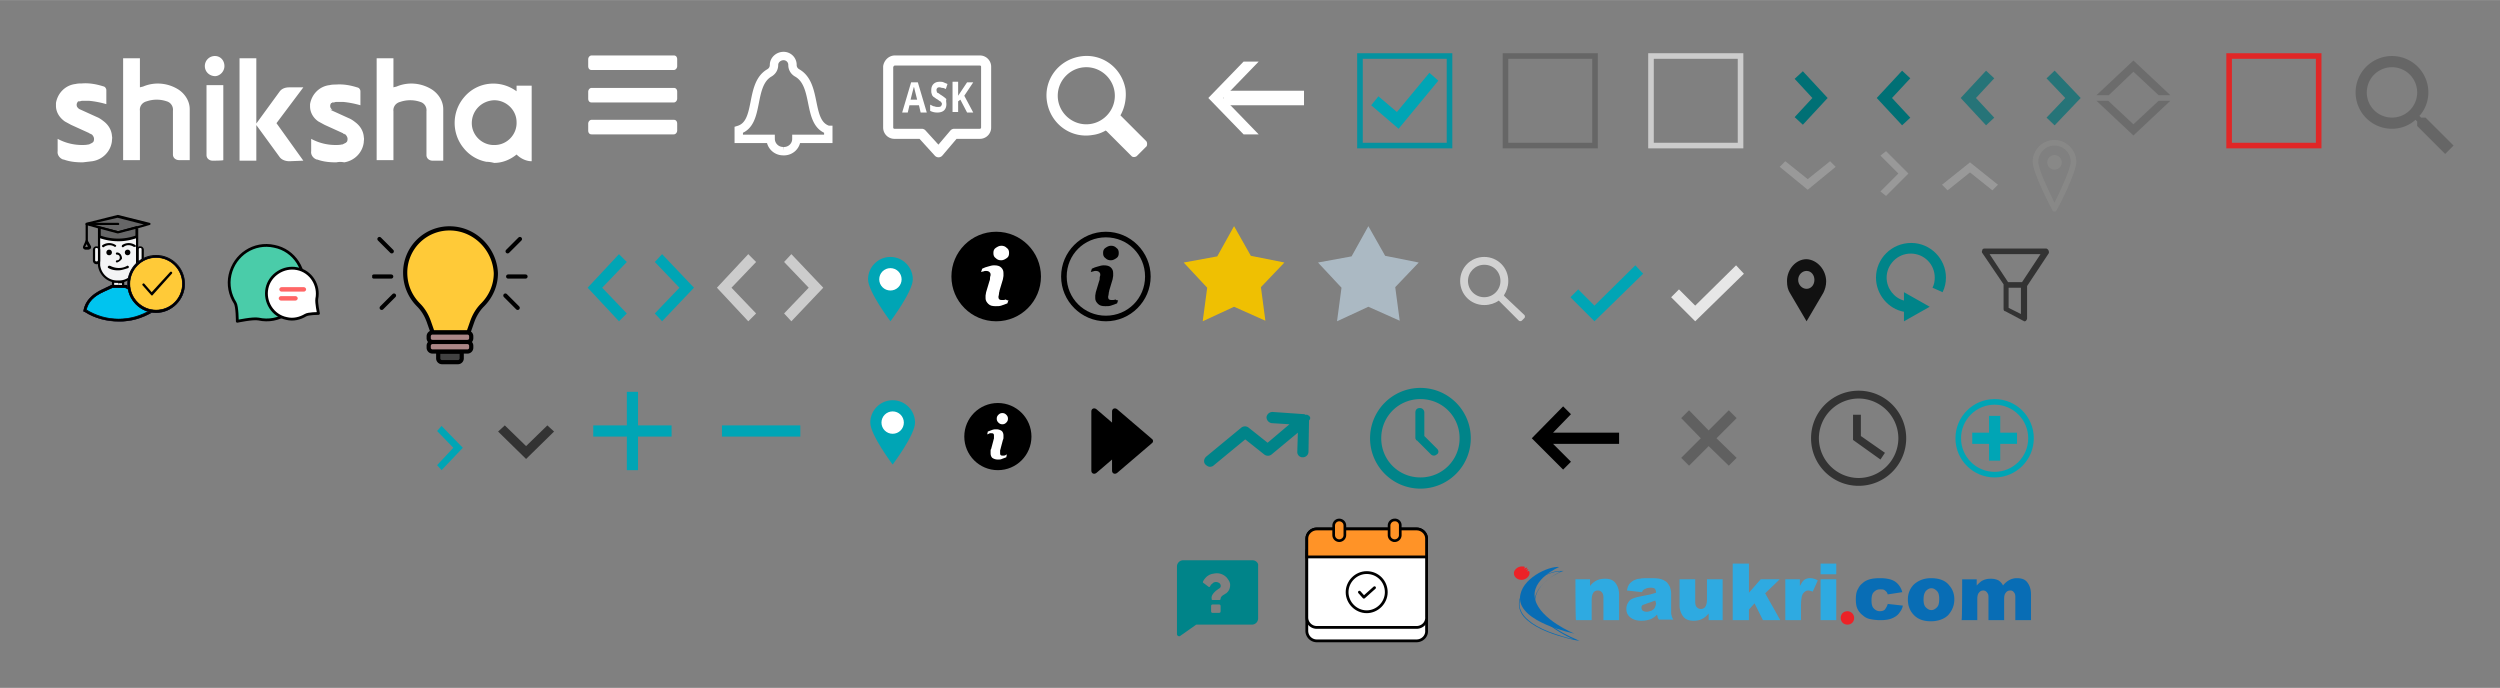 <svg xmlns="http://www.w3.org/2000/svg" xmlns:xlink="http://www.w3.org/1999/xlink" width="447" height="123" viewBox="0 0 446.7 122.9"><rect x="0" y="0" width="446.7" height="122.9" fill="#808080" stroke="none"/><style><![CDATA[.A{fill:#fff}.D{fill:#00a5b5}.H{fill:none;stroke:#007075;stroke-width:2}.I{opacity:0.7;fill:none;stroke:#007075;stroke-width:2;enable-background:new }.J{fill:#999}.K{fill:#888887}.L{fill:#6c6c6c}.O{fill:#333}.Q{fill:#008489}.V{fill:#ccc}.o{fill:#f66}.p{fill:#f3f4f5}.r{fill:#336}.s{fill:#666667}.u{fill:#ec2227}.v{fill:#086db5}.w{fill:#2eaae1}.x{fill:none;stroke:#000;stroke-width:0.5}.y{fill:#ff9327}.AA{fill:none;stroke:#000;stroke-width:0.478}.AB{fill:none}.AC{stroke-linejoin:round}.AD{stroke:#000}.AE{stroke-miterlimit:10}.AF{stroke-width:.75}.AG{stroke-linecap:round}.AH{stroke-width:.5}]]></style><path class="A" d="M60.1 29c-1.2 0-2.3-.1-3.4-.5h-.1c-.6-.2-1.1-.8-1-1.5v-2.2a9.16 9.16 0 0 0 4.3 1.1c.4 0 .8 0 1.2-.1h.1l.6-.3.2-.2c.1-.2.1-.4.1-.5 0-.3-.2-.6-.4-.8-.1 0-.1 0-.2-.1-.1 0-.2 0-.2-.1L58 22.3l-1.1-.6c-.9-.6-1.5-1.6-1.5-2.7v-.4c.3-1.8 1.7-3.2 3.5-3.4.4-.1.8-.1 1.1-.1 1.3-.1 2.5.1 3.8.5.1 0 .2.1.3.1.2.2.3.4.3.6v2.5a16.96 16.96 0 0 0-3.1-.6h-1c-.2 0-.4 0-.6.1h-.2c-.1 0-.2 0-.2.1h-.1c-.1.1-.2.3-.2.5 0 .3.1.5.4.7H59l3.3 1.5c.5.2.9.5 1.4.9.7.6 1.2 1.4 1.3 2.4v.1c.1.3 0 .6 0 .9-.2 1.8-1.6 3.3-3.5 3.6-.5-.1-.9-.1-1.4 0zm-45.3 0c-1.2 0-2.3-.1-3.4-.5h-.1c-.6-.2-1.1-.8-1-1.5v-2.2a9.16 9.16 0 0 0 4.3 1.1c.4 0 .8 0 1.2-.1h.1l.6-.3.2-.2c.1-.2.1-.4.1-.5 0-.3-.2-.6-.4-.8-.1 0-.1 0-.2-.1-.1 0-.2 0-.2-.1l-3.3-1.5-1.1-.6c-1-.7-1.6-1.7-1.6-2.8v-.5c.3-1.8 1.7-3.2 3.5-3.4.4-.1.8-.1 1.1-.1 1.3-.1 2.5.1 3.8.5.1 0 .2.1.3.1.2.2.3.4.3.6v2.5a16.96 16.96 0 0 0-3.1-.6h-1c-.2 0-.4 0-.6.1h-.2c-.1 0-.2 0-.2.1 0 0-.1 0 0 0-.1.1-.2.3-.2.5 0 .3.1.5.4.7H14l3.3 1.5c.5.2.9.5 1.4.9.7.6 1.2 1.4 1.3 2.4v.1c.1.3 0 .6 0 .9-.2 1.8-1.6 3.3-3.5 3.6l-1.7.2zm72.1-.1a6.81 6.81 0 0 1-4.1-2.5c-2.1-2.6-2.1-6.4.1-9 2.3-2.8 6.4-3.3 9.4-1.1v-1H95v13.5c-1 0-2-.5-2.7-1.2-1.1.9-2.5 1.5-4 1.5-.4-.1-.9-.2-1.4-.2zm1.4-11c-2.3.1-4 1.9-4 4.1s1.9 4 4.1 3.9c2.2 0 4-1.9 3.9-4.1 0-2.1-1.8-3.9-4-3.9zM51.7 28.8c-.6 0-1.3-.2-1.7-.7l-4.3-5.9 4.3-5.9c.4-.5 1-.7 1.7-.7h2.5L49.4 22l4.8 6.7-2.5.1zm25.6-.1c-.6 0-1.1-.4-1.1-1v-7.8c.1-.8-.4-1.5-1.1-1.7a5.55 5.55 0 0 0-3.6 0c-.8.2-1.3.9-1.2 1.7v8.7h-3V10.4h3v5.2c.3-.1.5-.1.7-.2 2-.8 4.3-.6 6.2.6 1.2.8 2 2.1 2 3.5v9.2h-1.9zm-34.5 0V10.4h3v18.3h-3zm-4.8 0c-.6 0-1.1-.4-1.1-1V15.2h3v13.4c-.1.1-1.9.1-1.9.1zm-16 0V10.4h3v5.2c.3-.1.5-.1.7-.2 2-.8 4.3-.6 6.2.6 1.2.8 2 2.1 2 3.5v9.1H32c-.6 0-1.1-.4-1.1-1v-7.8c.1-.8-.4-1.5-1.1-1.7a5.55 5.55 0 0 0-3.6 0c-.8.2-1.3.9-1.2 1.7v8.8h-3v.1zm14.6-16.9a1.79 1.79 0 0 1 1.8-1.8c1 0 1.7.8 1.7 1.8 0 .9-.7 1.7-1.6 1.8-1.1 0-1.9-.8-1.9-1.8zM120.4 24h-14.7c-.4 0-.6-.3-.6-.7v-1.2c0-.4.3-.7.6-.7h14.7c.4 0 .6.3.6.7v1.2c0 .4-.3.7-.6.7zm0-5.7h-14.7c-.4 0-.6-.3-.6-.7v-1.2c0-.4.3-.7.6-.7h14.7c.4 0 .6.3.6.7v1.2c0 .4-.3.7-.6.7zm0-5.8h-14.7c-.4 0-.6-.3-.6-.7v-1.2c0-.4.3-.7.6-.7h14.7c.4 0 .6.3.6.7v1.2c0 .4-.3.7-.6.7z"/><g stroke="#fff" class="AB"><path d="M148 23.2v1.6h-5.7c0 1.3-1.1 2.3-2.4 2.2a2.22 2.22 0 0 1-2.2-2.2H132v-1.6c3.9-1.2 1.8-8.1 5.5-10.2.5-.3.8-.8.8-1.4 0-.9.8-1.6 1.7-1.6a1.58 1.58 0 0 1 1.6 1.6c0 .6.3 1.1.8 1.4 3.8 2.1 1.7 9 5.6 10.2z" stroke-width="1.5"/><path d="M159.9 10.8h15.2a1.11 1.11 0 0 1 1.1 1.1v10.9a1.11 1.11 0 0 1-1.1 1.1h-4.6l-2.8 3.3-3-3.3h-4.9a1.11 1.11 0 0 1-1.1-1.1V11.9c.1-.6.6-1.1 1.2-1.1z" stroke-width="1.8" class="AC"/></g><path class="A" d="M164.5 20.1l-.3-1.3h-1.7l-.3 1.3h-1l1.6-5.4h1.2l1.6 5.4h-1.1zm-.6-2.2l-.5-2c0-.2-.1-.3-.1-.4-.1.3-.3 1.1-.6 2.3h1.2v.1zm5.2.7c0 .4-.1.8-.4 1.1s-.8.4-1.2.4c-.5 0-.9-.1-1.3-.3v-1.1c.3.1.5.3.8.3.2.1.4.1.6.1s.3 0 .5-.1a.76.76 0 0 0 .2-.4c0-.1 0-.2-.1-.3s-.1-.2-.2-.2c-.2-.1-.4-.3-.6-.4s-.4-.3-.6-.4c-.1-.1-.3-.3-.3-.5-.1-.2-.1-.4-.1-.7 0-.4.1-.8.4-1.1s.7-.4 1.1-.4c.2 0 .5 0 .7.1s.5.2.7.3l-.3.9c-.2-.1-.4-.2-.6-.2s-.3-.1-.5-.1-.3 0-.4.1c-.2.2-.2.4-.1.7 0 .1.1.2.2.2.2.1.4.3.6.4.3.2.6.4.9.7-.1.3 0 .6 0 .9zm4.8 1.5h-1.1l-1.2-2.3-.4.3V20h-1v-5.4h1v2.5l1.6-2.4h1.1l-1.6 2.4 1.6 3zm30.9 5.1l-4.6-4.6c.8-1.4 1.1-3.1.9-4.7-.7-3.9-4.3-6.5-8.2-5.8s-6.5 4.3-5.8 8.2 4.3 6.5 8.2 5.8c.8-.1 1.6-.4 2.3-.8 0 0 0 .1.1.1l4.5 4.5c.2.2.6.2.9 0l1.8-1.8c.1-.3.1-.7-.1-.9zm-10.7-3c-2.8 0-5.1-2.3-5.1-5.1s2.3-5.1 5.1-5.1 5.1 2.3 5.1 5.1-2.3 5.1-5.1 5.1zm24.6-6H233v2.6h-14.3z"/><path class="A" d="M224.9 24l-6.3-6.5 6.3-6.5h-2.7l-6.3 6.5 6.3 6.5h2.7z"/><path class="D" d="M245 18.8l1.3-1.6 3.3 2.8 5.8-7 1.6 1.4-7.1 8.6-4.9-4.2z"/><g class="AB"><path d="M243 10h16v16h-16z" stroke="#0592a0"/><path d="M269 10h16v16h-16z" stroke="#666"/><path d="M295 10h16v16h-16z" stroke="#ccc"/></g><path class="H" d="M321.4 13.4l3.8 4.1-3.8 4.1m19.2.1l-3.9-4.2 3.9-4.2"/><path class="I" d="M355.6 21.7l-3.9-4.2 3.9-4.2m10.8 0l4 4.2-4 4.2"/><path class="J" d="M327 28.8l-4 3.2-4-3.2-1 1 5 4.1 5-4.1-1-1m21 5.2l4-3.2 4 3.2 1-1-5-4-5 4 1 1m-12-6.2l3.2 3.2-3.2 3.2 1 .8 4-4-4-4-1 .8"/><path class="K" d="M367.1 37.8c-.2 0-.4-.1-.4-.3-.4-.7-3.5-6.7-3.5-8.6 0-2.2 1.8-3.9 3.9-3.9s3.9 1.8 3.9 3.9c0 1.9-3.1 8-3.5 8.6-.1.2-.2.3-.4.3zm0-11.8c-1.6 0-2.9 1.3-2.9 2.9 0 1.3 1.8 5.1 2.9 7.3 1.1-2.2 2.9-6.1 2.9-7.3 0-1.6-1.3-2.9-2.9-2.9z"/><circle class="K" cx="367.1" cy="29" r="1.3"/><path class="K" d="M218.1,18.5"/><path class="L" d="M376.8 17l4.4-4.2 4.5 4.2h2.1l-6.6-6.2-6.6 6.2zm8.9 1l-4.5 4.2-4.5-4.2h-2.1l6.6 6.2 6.6-6.2z"/><path d="M398.3 10h16v16h-16z" stroke="#e02727" class="AB"/><path d="M433.4 21h-.8l-.3-.3c1-1.1 1.6-2.6 1.6-4.2a6.49 6.49 0 1 0-13 0 6.49 6.49 0 0 0 6.5 6.5c1.6 0 3.1-.6 4.2-1.6l.3.3v.8l5 5 1.5-1.5-5-5zm-6 0a4.48 4.48 0 0 1-4.5-4.5 4.48 4.48 0 1 1 9 0 4.48 4.48 0 0 1-4.5 4.5z" fill="#666"/><path class="O" d="M366 44.7c-.1-.2-.3-.3-.4-.3h-11c-.2 0-.4.1-.4.3-.1.2-.1.4 0 .5l3.8 5.6v4.4c0 .2.1.4.3.4l3.2 1.7c.1 0 .1.1.2.1s.2 0 .3-.1a.76.76 0 0 0 .2-.4v-5.8l3.9-5.9c0-.2 0-.4-.1-.5zm-4.9 11.4l-2.2-1.1v-3.6h2.2v4.7zm.2-5.7h-2.5l-3.3-5h9.1l-3.3 5z"/><path d="M326.3 50.3c0 .7-.2 1.4-.5 2l-3 5.1-3-5.1c-.3-.5-.5-1.1-.5-2.1 0-2.1 1.6-3.9 3.5-3.9 1.9.1 3.5 1.9 3.5 4zm-5-.3c0 .9.7 1.6 1.5 1.6s1.4-.7 1.4-1.6-.6-1.6-1.4-1.6-1.5.7-1.5 1.6z" fill="#111"/><path class="Q" d="M335.2 49.6c0 3 2.2 5.6 5 6.1v1.7l4.6-2.6-4.6-2.6v1.5c-1.8-.5-3.1-2.2-3.1-4.1 0-2.3 1.9-4.3 4.3-4.3s4.3 1.9 4.3 4.3c0 .6-.1 1.2-.4 1.8l1.8.8c.4-.8.6-1.7.6-2.6 0-3.4-2.8-6.2-6.2-6.2-3.5 0-6.3 2.8-6.3 6.2z"/><use xlink:href="#B" class="D"/><use xlink:href="#B" x="18" fill="#e7e7e7"/><path d="M272.4 56.3c.1.1.1.4 0 .5l-.5.5c-.1.1-.4.1-.5 0l-3.6-3.6c-.7.5-1.6.8-2.6.8-2.4 0-4.3-1.9-4.3-4.3s1.9-4.3 4.3-4.3 4.3 1.9 4.3 4.3c0 1-.3 1.8-.8 2.6 0 0 .1 0 .1.1l3.6 3.4zm-7.2-9c-1.6 0-2.9 1.3-2.9 2.9s1.3 2.9 2.9 2.9 2.9-1.3 2.9-2.9-1.2-2.9-2.9-2.9z" fill="#d2d2d2"/><use xlink:href="#C" fill="#abb9c3"/><use xlink:href="#C" x="-24" fill="#efc002"/><use xlink:href="#D" class="D"/><circle class="A" cx="159.1" cy="49.9" r="2"/><path class="V" d="M135.1 56l-1.4 1.4-5.6-6 5.6-6 1.4 1.4-4.4 4.6zm5-9.2l1.3-1.4 5.7 6-5.7 6-1.3-1.4 4.4-4.6z"/><path class="D" d="M112 56l-1.4 1.4-5.6-6 5.6-6 1.4 1.4-4.4 4.6zm5-9.2l1.3-1.4 5.7 6-5.7 6L117 56l4.4-4.6z"/><defs><path id="A" d="M66.5 40.5h27.8v24.6H66.5z"/><path id="B" d="M284.9 54.6l-2.9-2.9-1.4 1.4 4.3 4.3 8.7-8.5-1.4-1.5z"/><path id="C" d="M244.5 40.4l3 5.3 6 1.2-4.2 4.4.8 6-5.6-2.5-5.6 2.6.8-6-4.2-4.5 6-1.1 3-5.4"/><path id="D" d="M163.1 49.9c0 2.2-4 7.5-4 7.5s-4-5.3-4-7.5 1.8-4 4-4 4 1.8 4 4z"/><path id="E" d="M78.3 62.8V64a.68.68 0 0 0 .7.7h2.8a.68.68 0 0 0 .7-.7v-1.2h-4.2z"/><path id="F" d="M83.5 59.4h-6.2a.68.68 0 0 0-.7.7v.3a.68.68 0 0 0 .7.7h6.2a.68.68 0 0 0 .7-.7v-.3a.68.68 0 0 0-.7-.7"/><path id="G" d="M83.5 59.4h-6.2a.68.68 0 0 0-.7.7v.3a.68.68 0 0 0 .7.7h6.2a.68.68 0 0 0 .7-.7v-.3a.68.68 0 0 0-.7-.7z"/><path id="H" d="M180.2 53.6l-.2.6-1.1.4c-.3.1-.6.1-1 .1-.6 0-1-.1-1.3-.4s-.5-.6-.5-1v-.5c0-.2.1-.4.1-.6l.6-2c.1-.2.1-.4.1-.6s.1-.3.1-.5c0-.3-.1-.4-.2-.5s-.3-.2-.6-.2c-.1 0-.3 0-.5.1-.2 0-.3.1-.4.1l.2-.6c.4-.2.7-.3 1.1-.4.3-.1.7-.2 1-.2.6 0 1 .1 1.3.4s.4.6.4 1v.5c0 .2-.1.4-.1.6l-.6 2c0 .2-.1.3-.1.6 0 .2-.1.4-.1.5 0 .3.1.5.2.5.1.1.3.1.6.1.1 0 .3 0 .5-.1.3.2.4.2.5.1zm.1-8.4c0 .4-.1.7-.4.9s-.6.4-1 .4-.7-.1-1-.4c-.3-.2-.4-.5-.4-.9s.1-.7.4-.9.6-.4 1-.4.7.1 1 .4c.3.2.4.5.4.9z"/><path id="I" d="M21.2 57.4c-2.1 0-4.3-.5-6.1-1.7H15c-.1 0-.1-.1-.1-.2.3-1.6 1.3-2.8 3.4-3.8l1.6-.8h2.7l1.6.8c2.1 1 3.1 2.1 3.4 3.8 0 .1 0 .2-.1.2h-.1c-2 1.2-4.1 1.8-6.2 1.7zm-5.8-2c1.7 1.1 3.7 1.6 5.8 1.6 2 0 4.1-.5 5.8-1.6-.3-1.4-1.2-2.4-3.1-3.3l-1.5-.7h-2.3l-1.5.7c-2 .9-2.9 1.9-3.2 3.3z"/><path id="J" d="M27.9 55.9c-2.8 0-5.1-2.3-5.1-5.1s2.3-5.1 5.1-5.1S33 48 33 50.8c0 2.7-2.3 5.1-5.1 5.1zm0-9.9c-2.6 0-4.7 2.1-4.7 4.7s2.1 4.7 4.7 4.7 4.7-2.1 4.7-4.7-2.1-4.7-4.7-4.7z"/><path id="K" d="M253.1 114.5h-17.8a1.79 1.79 0 0 1-1.8-1.8v-14a1.79 1.79 0 0 1 1.8-1.8h17.8a1.79 1.79 0 0 1 1.8 1.8v13.9c.1 1.1-.8 1.9-1.8 1.9"/><path id="L" d="M253.1 114.5h-17.8a1.79 1.79 0 0 1-1.8-1.8v-14a1.79 1.79 0 0 1 1.8-1.8h17.8a1.79 1.79 0 0 1 1.8 1.8v13.9c.1 1.1-.8 1.9-1.8 1.9z"/><path id="M" d="M233.5 99.5v-3.3c0-.9.8-1.7 1.8-1.7h17.8c1 0 1.8.8 1.8 1.7v3.3h-21.4z"/></defs><clipPath id="N"><use xlink:href="#A"/></clipPath><use xlink:href="#E" clip-path="url(#N)" fill="#424242"/><defs><path id="O" d="M66.5 40.5h27.8v24.6H66.5z"/></defs><clipPath id="P"><use xlink:href="#O"/></clipPath><use xlink:href="#E" clip-path="url(#P)" class="AB AC AD AE AF"/><defs><path id="Q" d="M66.5 40.5h27.8v24.6H66.5z"/></defs><clipPath id="R"><use xlink:href="#Q"/></clipPath><path d="M80.5 40.8a7.9 7.9 0 0 0-8.1 7.9c0 2.3.9 4.3 2.4 5.8.8.8 1.4 1.8 1.8 2.9l.7 2h6.4l.7-2c.4-1.1 1-2.1 1.8-2.9 1.5-1.5 2.4-3.5 2.4-5.7-.2-4.3-3.7-7.9-8.1-8" clip-path="url(#R)" fill="#ffca38"/><defs><path id="S" d="M66.5 40.5h27.8v24.6H66.5z"/></defs><clipPath id="T"><use xlink:href="#S"/></clipPath><path d="M80.5 40.8a7.9 7.9 0 0 0-8.1 7.9c0 2.3.9 4.3 2.4 5.8.8.8 1.4 1.8 1.8 2.9l.7 2h6.4l.7-2c.4-1.1 1-2.1 1.8-2.9 1.5-1.5 2.4-3.5 2.4-5.7-.2-4.3-3.7-7.9-8.1-8z" clip-path="url(#T)" class="AB AC AD AE AF"/><defs><path id="U" d="M66.5 40.5h27.8v24.6H66.5z"/></defs><clipPath id="V"><use xlink:href="#U"/></clipPath><use xlink:href="#F" clip-path="url(#V)" fill="#ab8787"/><defs><path id="W" d="M66.5 40.5h27.8v24.6H66.5z"/></defs><clipPath id="X"><use xlink:href="#W"/></clipPath><use xlink:href="#G" clip-path="url(#X)" class="AB AC AD AE AF"/><defs><path id="Y" d="M66.5 40.5h27.8v24.6H66.5z"/></defs><clipPath id="Z"><use xlink:href="#Y"/></clipPath><use xlink:href="#F" y="1.7" clip-path="url(#Z)" fill="#ab8787"/><defs><path id="a" d="M66.5 40.5h27.8v24.6H66.5z"/></defs><clipPath id="b"><use xlink:href="#a"/></clipPath><use xlink:href="#G" y="1.7" clip-path="url(#b)" class="AB AC AD AE AF"/><defs><path id="c" d="M66.5 40.5h27.8v24.6H66.5z"/></defs><clipPath id="d"><use xlink:href="#c"/></clipPath><path d="M90.7 44.9l2.2-2.2" clip-path="url(#d)" class="AB AC AD AE AF AG"/><defs><path id="e" d="M66.5 40.5h27.8v24.6H66.5z"/></defs><clipPath id="f"><use xlink:href="#e"/></clipPath><path d="M90.3 52.8l2.2 2.2" clip-path="url(#f)" class="AB AC AD AE AF AG"/><defs><path id="g" d="M66.5 40.5h27.8v24.6H66.5z"/></defs><clipPath id="h"><use xlink:href="#g"/></clipPath><path d="M90.8 49.4h3.1" clip-path="url(#h)" class="AB AC AD AE AF AG"/><defs><path id="i" d="M66.5 40.5h27.8v24.6H66.5z"/></defs><clipPath id="j"><use xlink:href="#i"/></clipPath><path d="M70 44.9l-2.2-2.2" clip-path="url(#j)" class="AB AC AD AE AF AG"/><defs><path id="k" d="M66.5 40.5h27.8v24.6H66.5z"/></defs><clipPath id="l"><use xlink:href="#k"/></clipPath><path d="M70.4 52.8L68.2 55" clip-path="url(#l)" class="AB AC AD AE AF AG"/><defs><path id="m" d="M66.5 40.5h27.8v24.6H66.5z"/></defs><clipPath id="n"><use xlink:href="#m"/></clipPath><path d="M69.9 49.4h-3.1" clip-path="url(#n)" class="AB AC AD AE AF AG"/><path d="M289.3 77.3h-11.8l3.2-3.3-1.4-1.4-5.6 5.7 5.6 5.6 1.4-1.4-3.2-3.2h11.8z"/><path d="M310.3 74.7l-1.4-1.4-3.6 3.6-3.5-3.6-1.4 1.4 3.5 3.6-3.5 3.5 1.4 1.4 3.5-3.5 3.6 3.5 1.4-1.4-3.6-3.5z" fill="#606060"/><path class="O" d="M332.1 86.8c-4.7 0-8.5-3.8-8.5-8.5s3.8-8.5 8.5-8.5 8.5 3.8 8.5 8.5-3.8 8.5-8.5 8.5zm0-15.6a7.13 7.13 0 0 0-7.1 7.1 7.13 7.13 0 0 0 7.1 7.1 7.13 7.13 0 0 0 7.1-7.1 7.13 7.13 0 0 0-7.1-7.1zm3.9 10.9l-4.9-3.5v-4.5h1.4v3.8l4.3 3z"/><path class="D" d="M360.4 77.3h-3v-3h-2v3h-3v2h3v3h2v-3h3z"/><circle cx="356.4" cy="78.3" r="6.5" stroke="#00a5b5" class="AB"/><path d="M205.8 78.4l-6.2-5.3c-.4-.3-.9-.1-.9.4v2l-2.8-2.4c-.4-.3-.9-.1-.9.4v10.6c0 .5.5.7.9.4l2.8-2.4v2c0 .5.5.7.9.4l6.2-5.3c.3-.2.3-.6 0-.8z"/><circle cx="178.3" cy="78" r="6"/><path class="A" d="M179.9 81.2l-.1.5-.8.3c-.2.1-.4.1-.7.1a1.69 1.69 0 0 1-1-.3c-.2-.2-.3-.5-.3-.8v-.4c0-.1 0-.3.1-.4l.4-1.5c0-.1.1-.3.1-.4v-.4c0-.2 0-.3-.1-.4s-.2-.1-.5-.1c-.1 0-.2 0-.3.1-.1 0-.2.1-.3.1l.1-.5.8-.3c.3-.1.5-.1.7-.1a1.69 1.69 0 0 1 1 .3c.2.2.3.5.3.8v.3c0 .2 0 .3-.1.5l-.4 1.5c0 .1-.1.3-.1.4v.4c0 .2 0 .3.1.4s.2.1.5.1c.1 0 .2 0 .4-.1.1-.1.2-.1.2-.1zm.2-6.4c0 .3-.1.5-.3.7s-.4.3-.7.3-.5-.1-.7-.3-.3-.4-.3-.7.1-.5.3-.7.4-.3.7-.3.5.1.7.3.3.4.3.7z"/><circle cx="178" cy="49.4" r="8"/><use xlink:href="#H" class="A"/><path d="M197.6 42.4c3.9 0 7 3.1 7 7s-3.1 7-7 7-7-3.1-7-7 3.1-7 7-7m0-1c-4.4 0-8 3.6-8 8s3.6 8 8 8 8-3.6 8-8-3.6-8-8-8z"/><use xlink:href="#H" x="19.6"/><path class="Q" d="M253.8 87.3a8.96 8.96 0 1 1 0-18 8.96 8.96 0 1 1 0 18zm0-16c-3.9 0-7 3.1-7 7s3.1 7 7 7 7-3.1 7-7-3.1-7-7-7zm3 8.9l-2.3-2.3v-4.2c0-.4-.3-.8-.8-.8s-.8.3-.8.8v4.5c0 .1 0 .2.1.3 0 .1.1.2.2.2l2.5 2.5c.1.1.3.2.5.2s.4-.1.5-.2c.4-.2.4-.7.1-1zm-22.7-5.4v-.2c0-.1-.1-.1-.1-.2 0 0 0-.1-.1-.1-.1-.1-.2-.1-.3-.2h-.3c-.1 0-.1 0-.2-.1l-5.7-.4c-.6 0-1 .4-1.1.9 0 .6.4 1 .9 1.1l3.2.2-3.9 3.3-3.4-2.7a1.05 1.05 0 0 0-1.3 0l-6.3 5.2c-.4.4-.5 1-.1 1.4.2.2.5.4.8.4.2 0 .5-.1.6-.2l5.7-4.7 3.4 2.7a1.05 1.05 0 0 0 1.3 0l4.7-3.9-.1 3.4a.94.94 0 0 0 1 1c.5 0 1-.4 1-1l.1-5.6c.2-.2.2-.3.2-.3z"/><path class="O" d="M97.8 76L94 79.7 90.2 76 89 77.1l5 4.9 5-4.9z"/><path class="D" d="M112 70v6h-6v2h6v6h2v-6h6v-2h-6v-6zm23 6h-6v2h14v-2h-6z"/><use xlink:href="#D" x="0.4" y="25.6" class="D"/><circle class="A" cx="159.5" cy="75.5" r="2"/><g class="AC AD AE AH"><path d="M54.1 51.9c-.8 3.6-4.3 5.9-7.9 5.1-1-.2-3.8.4-3.8.4s0-2.7-.4-3.3c-.9-1.4-1.3-3.2-.9-5 .8-3.6 4.3-5.9 7.9-5.1 3.6.7 5.9 4.3 5.1 7.9z" fill="#4acca9"/><path d="M53.1 48c2.5.5 4 3 3.5 5.4-.1.7.3 2.6.3 2.6s-1.8 0-2.3.3c-1 .6-2.2.9-3.4.6-2.5-.5-4-3-3.5-5.4s3-4 5.4-3.5z" fill="#fff"/></g><path class="o" d="M54.3 52.1h-4c-.2 0-.4-.2-.4-.4s.2-.4.4-.4h4c.2 0 .4.2.4.4s-.2.4-.4.4zm-1.5 1.6h-2.6c-.2 0-.4-.2-.4-.4s.2-.4.4-.4h2.6c.2 0 .4.2.4.4s-.2.4-.4.4z"/><path class="p" d="M21.2 52.1H21c-.4 0-.8-.3-.8-.8v-1.1h.9"/><path d="M21.2 52.3H21c-.5 0-1-.4-1-.9v-1.3h1.1v.4h-.7v.8a.47.47 0 0 0 .5.5h.2l.1.5z"/><path class="p" d="M21.1 52.1h.2c.4 0 .8-.3.8-.8v-1.1h-.9"/><path d="M21.3 52.3h-.2v-.4h.2a.47.47 0 0 0 .5-.5v-.8h-.7v-.4h1.1v1.3c.1.3-.4.8-.9.8z"/><path d="M21.2 51.2h1.2l1.5.7c1.8.8 3 1.9 3.3 3.6h-.1c-1.8 1.1-3.8 1.7-5.9 1.7s-4.1-.6-5.9-1.7h-.1c.3-1.7 1.5-2.8 3.2-3.6l1.6-.7h1.2" fill="#00c4ef" class="AC AD AE AG AH"/><use xlink:href="#I" class="r"/><use xlink:href="#I"/><path class="p" d="M24.5 40.7v6.7c-.2 1.7-1.6 3-3.4 2.9-1.7.1-3.2-1.2-3.4-2.9v-6.7"/><path d="M21.1 50.5c-1.8.1-3.4-1.3-3.6-3.1v-6.7h.4v6.7c.2 1.6 1.6 2.8 3.2 2.7 1.6.1 3-1.1 3.2-2.7v-6.6h.4v6.7c-.2 1.7-1.8 3.1-3.6 3zm-.5-6.4h-.1a1.65 1.65 0 0 0-1.9 0c-.1.1-.2.1-.3 0s-.1-.2 0-.3a2.11 2.11 0 0 1 2.4 0c.1.1.1.2-.1.3zm3.4 0h-.1c-.6-.4-1.3-.4-1.8 0-.1.1-.2.1-.3 0s0-.2 0-.3a2.11 2.11 0 0 1 2.4 0c.1.1.1.2 0 .3H24zm-3.1 2.8c-.1 0-.2-.1-.2-.2s.1-.2.2-.2a.47.47 0 0 0 .5-.5.47.47 0 0 0-.5-.5c-.1 0-.2-.1-.2-.2s.1-.2.2-.2c.5 0 .9.5.9 1.1a1.68 1.68 0 0 1-.9.7z"/><circle cx="19.5" cy="45.1" r=".5"/><circle cx="22.8" cy="45.1" r=".5"/><path class="p" d="M17.2 44.1h.1c.2 0 .4.2.4.4v2c0 .2-.2.4-.4.4h-.1c-.2 0-.4-.2-.4-.4v-2c0-.2.1-.4.4-.4z"/><path d="M17.3 47.2h-.1a.65.65 0 0 1-.6-.6v-2a.65.65 0 0 1 .6-.6h.1a.65.65 0 0 1 .6.6v2c0 .3-.2.6-.6.6zm-.1-2.9c-.1 0-.2.1-.2.2v2c0 .1.1.2.2.2h.1c.1 0 .2-.1.2-.2v-2c0-.1-.1-.2-.2-.2h-.1zm3.9 4c-.6 0-1.2-.1-1.7-.4-.1 0-.2-.2-.1-.3s.2-.2.3-.1h.1c1 .5 2.1.5 3 0 .1-.1.2 0 .3.1s0 .2-.1.3c-.7.2-1.2.4-1.8.4z"/><path class="s" d="M15.4 40l5.7 1.6 5.5-1.5-5.6-1.5z"/><path d="M21.1 41.8l-5.7-1.6c-.1 0-.2-.2-.1-.3 0-.1.1-.1.1-.1l5.6-1.4h.1l5.6 1.4c.1 0 .2.1.2.2s-.1.2-.2.2l-5.6 1.6zM16.3 40l4.8 1.3 4.6-1.2-4.7-1.2-4.7 1.1z"/><path class="s" d="M17.8 42.3c2.2.8 4.5.8 6.7.1v-1.7l-3.4.9-3.3-.9v1.6z"/><path d="M21.2 43.1a10.3 10.3 0 0 1-3.5-.6c-.1 0-.1-.1-.1-.2v-1.6c0-.1 0-.1.1-.2h.2l3.2.8 3.3-.9c.1 0 .2.1.2.2v1.7c0 .1-.1.2-.1.2a9.6 9.6 0 0 1-3.3.6zm-3.2-1c2 .7 4.2.7 6.2 0v-1.2l-3.1.8H21l-3-.8v1.2zm3.1-1.9h-5.4c-.1 0-.2-.1-.2-.2s.1-.2.2-.2h5.4c.1 0 .2.1.2.2 0 .2-.1.2-.2.2z"/><path d="M15.5 43.3c-.1 0-.2-.1-.2-.2v-3c0-.1.1-.2.2-.2s.2.1.2.2v3c0 .1-.1.2-.2.2z"/><path d="M15.8 44.6h-.5c-.2 0-.3-.1-.4-.2s-.1-.3 0-.5l.4-.9c0-.1.1-.1.2-.1s.2 0 .2.1l.5.9a.45.45 0 0 1 0 .5.76.76 0 0 1-.4.2zm-.3-1l-.3.5h.5l-.2-.5z"/><path class="p" d="M25 44.1h.1c.2 0 .4.2.4.4v2c0 .2-.2.4-.4.4H25c-.2 0-.4-.2-.4-.4v-2c0-.2.2-.4.4-.4z"/><path d="M25.1 47.2H25a.65.65 0 0 1-.6-.6v-2a.65.65 0 0 1 .6-.6h.1a.65.65 0 0 1 .6.6v2c.1.3-.2.6-.6.6zm-.1-2.9c-.1 0-.2.1-.2.2v2c0 .1.1.2.2.2h.1c.1 0 .2-.1.2-.2v-2c0-.1-.1-.2-.2-.2H25z"/><circle cx="27.9" cy="50.7" r="4.9" fill="#ffca38" class="AC AD AH"/><use xlink:href="#J" class="r"/><use xlink:href="#J"/><path d="M27.2 52.8c-.1 0-.1 0-.2-.1L25.5 51c-.1-.1-.1-.2 0-.3s.2-.1.3 0l1.3 1.5 3.3-3.6c.1-.1.2-.1.3 0s.1.2 0 .3l-3.5 3.9z"/><path class="u" d="M272.8 102.1l.3-.3-.1-.1-.4.1.3-.3s0-.1-.1-.1l-.5.2.2-.3c-.2-.1-.4-.1-.6-.1-.7 0-1.4.6-1.4 1.2 0 .7.6 1.2 1.4 1.2.7 0 1.4-.6 1.4-1.2 0-.1 0-.2-.1-.4l-.4.1z"/><path class="v" d="M337.3 107.9l2.7.3c-.1.6-.4 1-.7 1.4s-.8.7-1.3.9-1.2.3-2 .3-1.4-.1-1.9-.2a2.73 2.73 0 0 1-1.3-.7c-.4-.3-.7-.7-.9-1.1s-.3-1-.3-1.7c0-.8.1-1.4.4-1.9.2-.4.4-.7.8-1 .3-.3.7-.5 1-.6.5-.2 1.2-.3 2.1-.3 1.2 0 2.1.2 2.7.6s1.1 1.1 1.3 1.9l-2.6.4c-.1-.3-.2-.5-.5-.7-.2-.2-.5-.2-.9-.2-.5 0-.8.2-1.1.5s-.4.8-.4 1.5c0 .6.1 1.1.4 1.4s.6.5 1.1.5c.4 0 .7-.1.9-.3.2-.3.4-.6.5-1m3.6-.8a3.69 3.69 0 0 1 1.1-2.7c.8-.7 1.8-1.1 3-1.1 1.5 0 2.6.4 3.3 1.3.6.7.9 1.5.9 2.5 0 1.1-.4 2-1.1 2.8-.7.7-1.8 1.1-3.1 1.1-1.2 0-2.1-.3-2.8-.9-.9-.8-1.3-1.8-1.3-3m2.8 0c0 .6.1 1.1.4 1.4s.6.5 1 .5.7-.2 1-.5.4-.8.4-1.5c0-.6-.1-1.1-.4-1.4s-.6-.5-1-.5-.7.2-1 .5c-.3.4-.4.9-.4 1.5m6.9-3.6h2.6v1.1c.4-.4.8-.8 1.1-.9.4-.2.8-.3 1.4-.3s1 .1 1.4.3a2.36 2.36 0 0 1 .8.9c.4-.5.8-.8 1.2-1s.8-.3 1.3-.3c.8 0 1.4.2 1.8.7s.7 1.2.7 2.2v4.6h-2.8v-4.2c0-.3-.1-.6-.2-.7-.2-.3-.4-.4-.7-.4s-.6.1-.8.4c-.2.2-.3.6-.3 1.1v3.8h-2.8v-4c0-.3 0-.5-.1-.7a1.38 1.38 0 0 0-.3-.4c-.1-.1-.3-.2-.5-.2-.3 0-.6.1-.8.4-.2.2-.3.6-.3 1.2v3.7h-2.8c.1 0 .1-7.3.1-7.3z"/><path class="w" d="M281.5 103.5h2.6v1.2c.4-.5.8-.8 1.2-1s.9-.3 1.5-.3c.8 0 1.4.2 1.8.7s.7 1.2.7 2.1v4.6h-2.8v-4c0-.5-.1-.8-.3-1s-.4-.3-.7-.3-.6.1-.8.4-.3.7-.3 1.4v3.5h-2.8c-.1 0-.1-7.3-.1-7.3zm11.9 2.3l-2.7-.3c.1-.5.2-.8.4-1.1s.5-.5.8-.7c.3-.1.6-.3 1.1-.3.4-.1.9-.1 1.5-.1.8 0 1.5 0 2 .1s.9.3 1.3.6c.2.2.4.5.6.9.1.4.2.7.2 1.1v3.2c0 .3 0 .6.1.8 0 .2.1.4.3.7h-2.6c-.1-.2-.2-.3-.2-.4s-.1-.3-.1-.5c-.4.4-.7.6-1.1.8-.5.2-1.1.3-1.7.3-.9 0-1.5-.2-2-.6s-.7-.9-.7-1.5.2-1 .5-1.4.9-.6 1.8-.8l2-.4 1-.3c0-.3-.1-.6-.2-.7s-.4-.2-.7-.2c-.5 0-.8.1-1 .2a.9.9 0 0 0-.6.6m2.4 1.5c-.4.1-.8.3-1.2.4l-1.1.4c-.2.2-.2.3-.2.5s.1.4.2.5c.2.1.4.2.7.2s.6-.1.9-.2c.3-.2.5-.3.6-.6.1-.2.2-.5.2-.8-.1 0-.1-.4-.1-.4zm12.1 3.5h-2.6v-1.2c-.4.5-.8.8-1.2 1s-.9.3-1.5.3c-.8 0-1.4-.2-1.8-.7s-.7-1.2-.7-2.1v-4.6h2.8v4c0 .5.1.8.3 1s.4.3.7.3.6-.1.8-.4.3-.7.3-1.4v-3.5h2.8v7.3h.1zm1.7-10.1h2.9v5.2l2.1-2.4h3.4l-2.6 2.5 2.7 4.8H315l-1.5-3-1 1.1v1.9h-2.9zm9.4 2.8h2.6v1.2c.3-.5.5-.9.8-1.1a1.69 1.69 0 0 1 1-.3c.4 0 .9.1 1.4.4l-.9 2c-.3-.1-.6-.2-.8-.2-.4 0-.6.2-.9.5-.3.4-.4 1.2-.4 2.4v2.4H319v-7.3zm6.3-2.8h2.8v1.9h-2.8v-1.9zm0 2.8h2.8v7.3h-2.8v-7.3z"/><path class="v" d="M278.6 101.3s-5.2 2.2-4.3 5.8 7 6.1 7 6.1-9.9-2-9.7-6.4c.1-3.4 5.1-5.7 7-5.5"/><path class="v" d="M282.2 114.5l-.6-.1s-2.6-.5-5.1-1.5c-1.5-.6-2.7-1.3-3.5-2-1.1-.9-1.6-1.9-1.6-3 0-2 1.8-3.5 2.9-4.2 1.5-1 3.3-1.7 4.5-1.7h.6l-.3.1s-1.3.5-2.5 1.4c-1.1.9-2.4 2.3-2.3 4.2.1.8.5 1.7 1.2 2.5.6.7 1.5 1.4 2.5 2.1 1.8 1.2 3.6 1.9 3.6 1.9l.6.3zm-3.5-12.4c-1.1 0-3 .7-4.4 1.7-1 .7-2.8 2.2-2.8 4.1 0 1 .5 2 1.6 2.9.8.7 2 1.4 3.5 2 1.8.7 3.6 1.2 4.5 1.4-.7-.3-1.9-.9-3.1-1.7-1.1-.7-1.9-1.4-2.5-2.1-.8-.9-1.2-1.8-1.3-2.6-.1-.9.2-1.7.7-2.5.4-.6 1-1.2 1.7-1.8.9-.7 1.9-1.2 2.3-1.4h-.2"/><path class="u" d="M331.3 110.4c0 .7-.5 1.2-1.2 1.2s-1.2-.5-1.2-1.2.5-1.2 1.2-1.2c.6 0 1.2.5 1.2 1.2"/><path class="D" d="M78.1 77l.8-.9 3.8 3.9-3.8 4-.8-.9L81 80z"/><use xlink:href="#K" class="A"/><use xlink:href="#L" class="x"/><use xlink:href="#K" y="-2.4" class="A"/><use xlink:href="#L" y="-2.4" class="x"/><use xlink:href="#M" class="y"/><use xlink:href="#M" class="x"/><path class="A" d="M247.7 105.8c0 1.9-1.6 3.5-3.5 3.5s-3.5-1.6-3.5-3.5 1.6-3.5 3.5-3.5c2 0 3.5 1.6 3.5 3.5"/><path class="x" d="M247.7 105.8c0 1.9-1.6 3.5-3.5 3.5s-3.5-1.6-3.5-3.5 1.6-3.5 3.5-3.5c2 0 3.5 1.6 3.5 3.5z"/><path d="M242.9 105.8l.8.9 1.9-1.7" class="AB AC AD AG AH"/><path class="y" d="M239.3 96.6c-.5 0-1-.4-1-1v-1.7c0-.5.4-1 1-1 .5 0 1 .4 1 1v1.7c0 .6-.5 1-1 1"/><path class="AA" d="M239.3 96.6c-.5 0-1-.4-1-1v-1.7c0-.5.4-1 1-1 .5 0 1 .4 1 1v1.7c0 .6-.5 1-1 1z"/><path class="y" d="M249.2 96.6c-.5 0-1-.4-1-1v-1.7c0-.5.4-1 1-1a.94.94 0 0 1 1 1v1.7c0 .6-.5 1-1 1"/><path class="AA" d="M249.2 96.6c-.5 0-1-.4-1-1v-1.7c0-.5.4-1 1-1a.94.94 0 0 1 1 1v1.7c0 .6-.5 1-1 1z"/><path class="Q" d="M223.8 100.1h-12.4a1.11 1.11 0 0 0-1.1 1.1v12.1c0 .3.4.5.6.3l2.7-1.9c.1-.1.2-.1.2-.1h9.9a1.11 1.11 0 0 0 1.1-1.1v-9.4c.1-.5-.4-1-1-1zm-5.7 9.1c0 .2-.1.3-.3.3h-1.1c-.2 0-.3-.1-.3-.3v-.9c0-.2.1-.3.3-.3h1.1c.2 0 .3.1.3.3v.9zm1.7-4.7c0 .6-.2 1.1-.7 1.5-.2.1-.3.2-.5.3-.3.2-.5.4-.5.7 0 .1-.1.2-.2.2h-1.2c-.2 0-.2-.1-.2-.2-.1-.6.3-1 .7-1.4.1-.1.3-.2.4-.3s.2-.1.3-.2c.3-.2.3-.6 0-.9-.4-.3-1-.3-1.3.1-.2.1-.3.3-.4.5-.1.1-.2.1-.3 0l-.8-.6c-.2-.1-.2-.2-.1-.4.4-.7 1-1.2 1.8-1.3.9-.2 1.7 0 2.4.7.3.4.6.8.6 1.3z"/></svg>